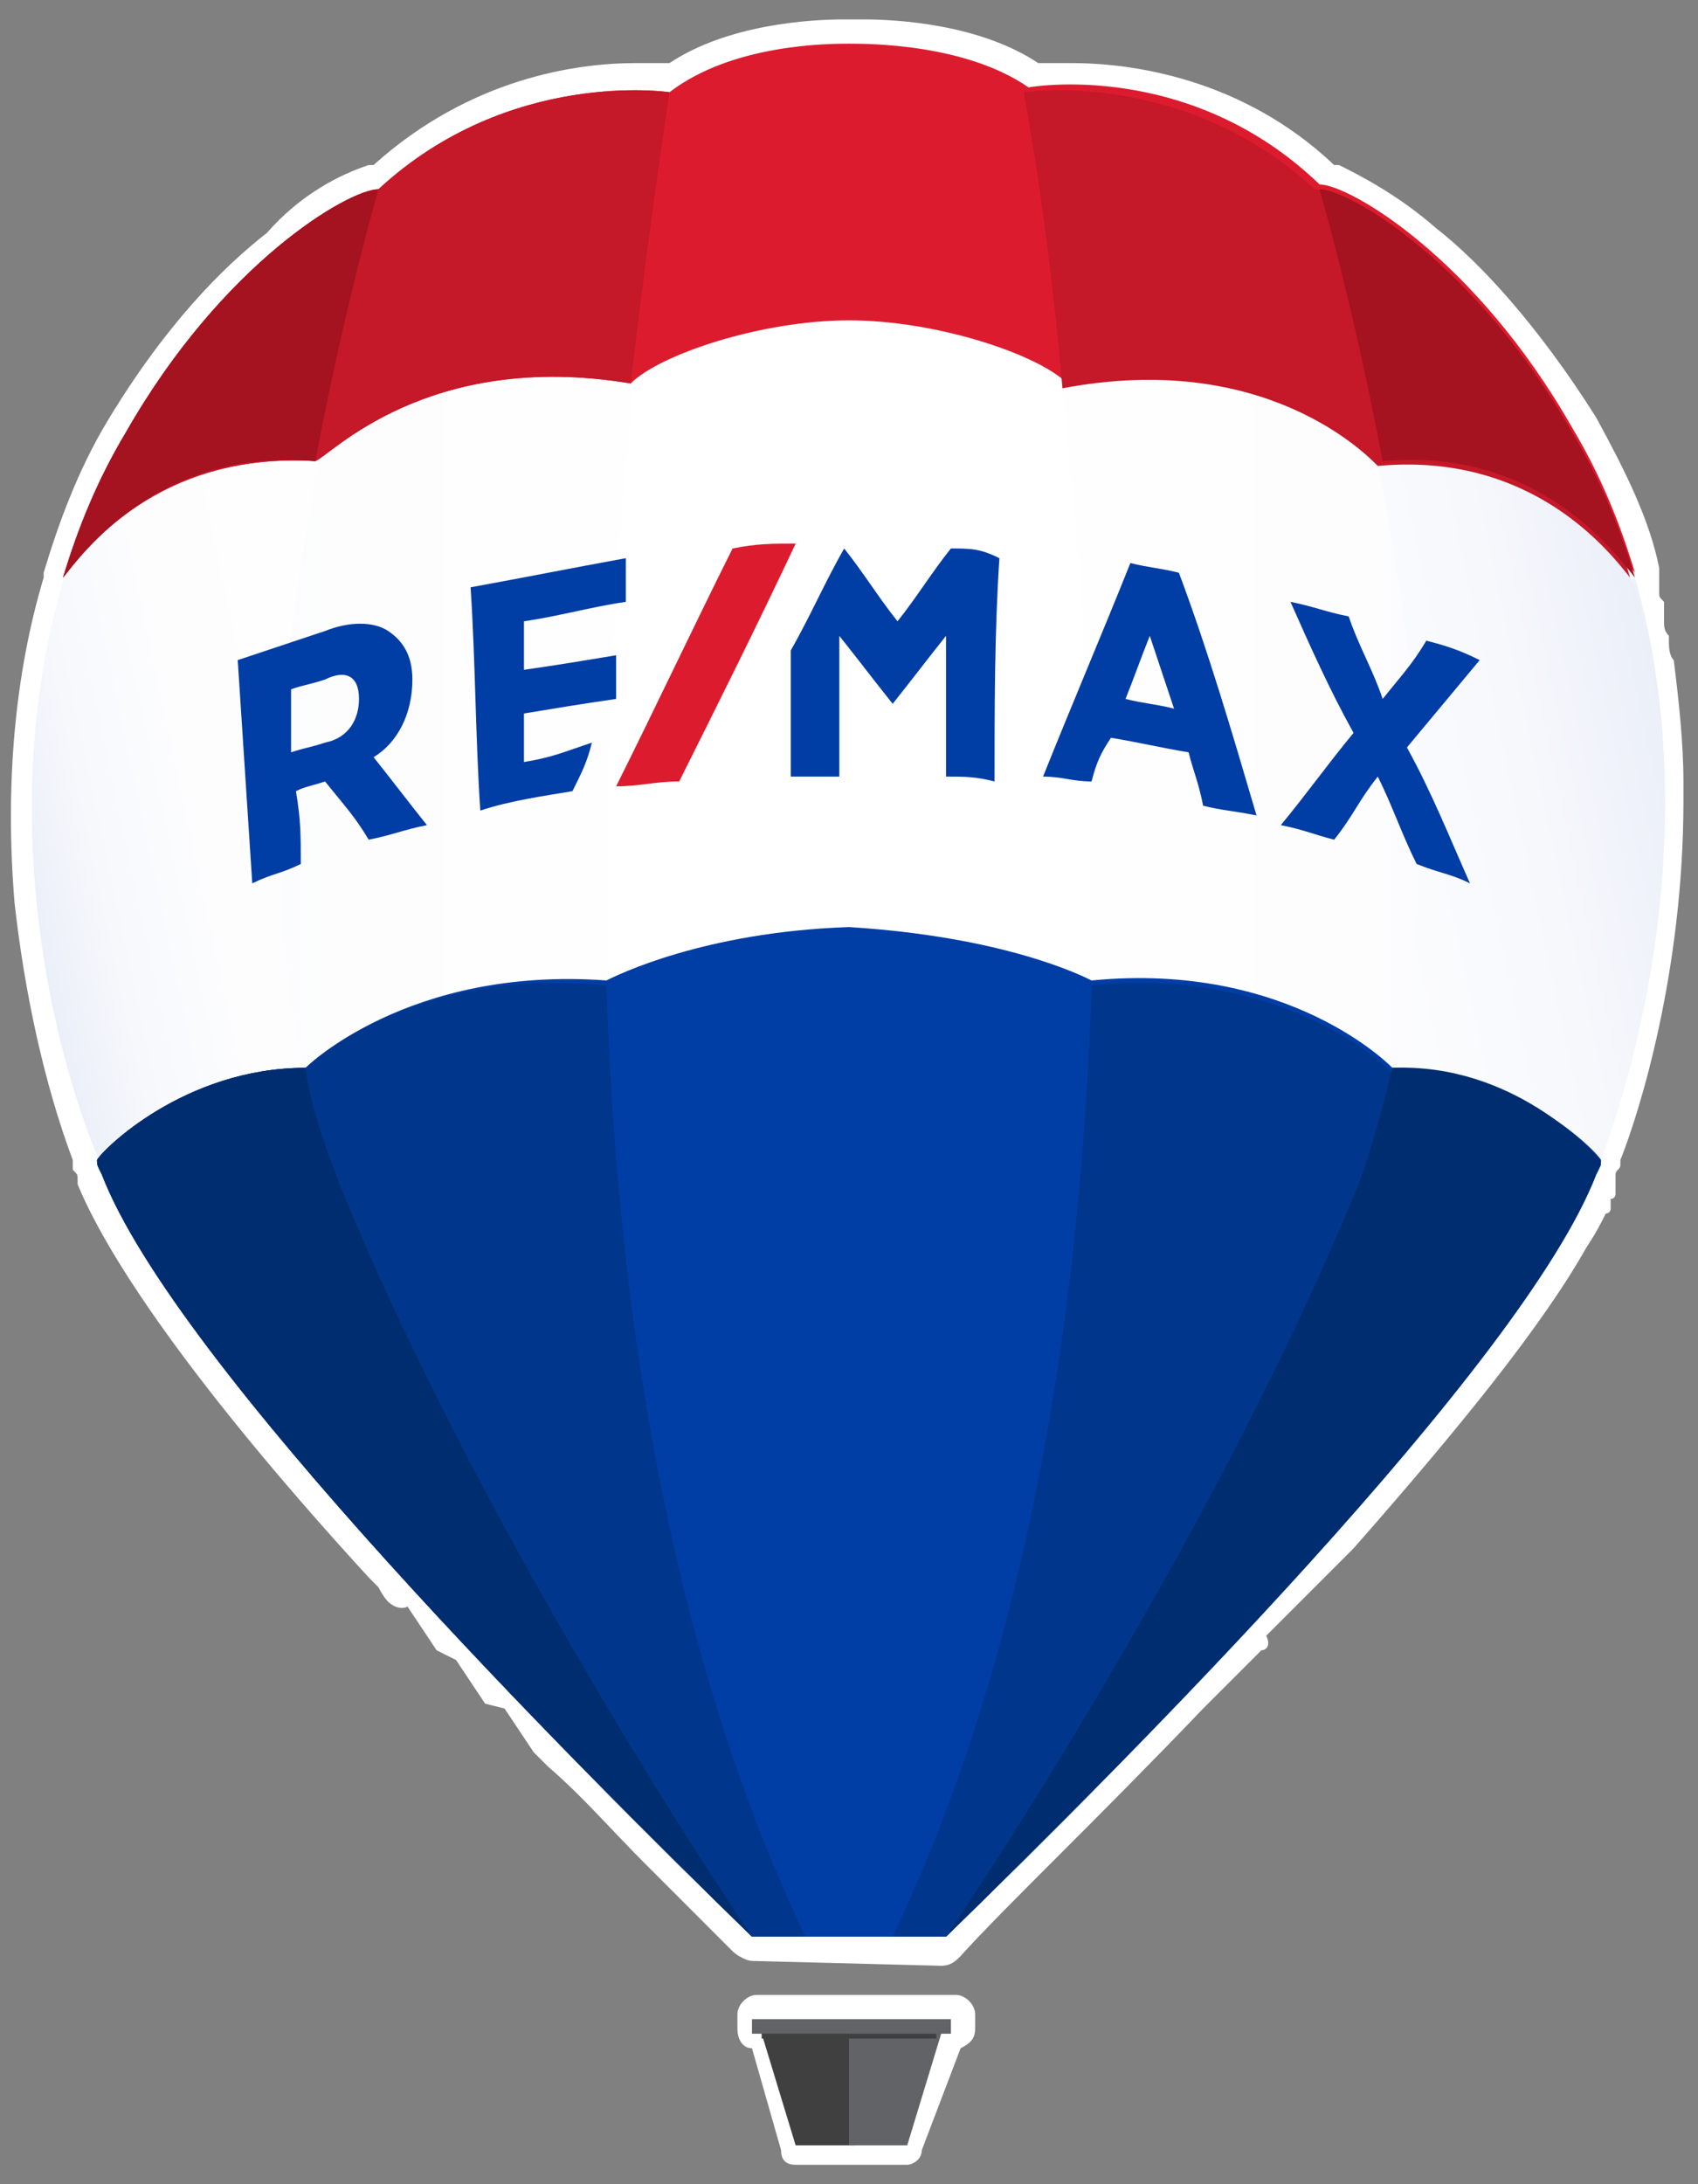 <?xml version="1.0" encoding="utf-8"?>
<!-- Generator: Adobe Illustrator 22.0.0, SVG Export Plug-In . SVG Version: 6.00 Build 0)  -->
<svg version="1.1" id="Layer_1" xmlns="http://www.w3.org/2000/svg" xmlns:xlink="http://www.w3.org/1999/xlink" x="0px" y="0px"
	 viewBox="0 0 35 45" style="enable-background:new 0 0 35 45;" xml:space="preserve">
<rect x="0" y="0" width="35" height="45" fill="#808080" stroke="none"/>
<style type="text/css">
	.st0{fill:#FFFFFF;}
	.st1{fill:url(#SVGID_1_);}
	.st2{fill:url(#SVGID_2_);}
	.st3{fill:url(#SVGID_3_);}
	.st4{fill:url(#SVGID_4_);}
	.st5{fill:#DC1C2E;}
	.st6{fill:#C51828;}
	.st7{fill:#A51220;}
	.st8{fill:#404041;}
	.st9{fill:#626366;}
	.st10{fill:#003DA5;}
	.st11{fill:#00378C;}
	.st12{fill:#002D6F;}
</style>
<g>
	<g>
		<path class="st0" d="M15.5,40.4c-0.1,0-0.3-0.1-0.4-0.2l-1.8-1.8c-0.7-0.7-1.3-1.4-2-2L11,36.1l-0.2-0.3l-0.2-0.3l-0.2-0.3
			L10,35.1l-0.2-0.3l-0.2-0.3l-0.2-0.3L9,34l-0.2-0.3l-0.2-0.3l-0.2-0.3C8.2,33.2,8,33,8,33c-0.1-0.1-0.2-0.3-0.2-0.3
			c-0.1-0.1-0.2-0.2-0.2-0.2c-3.3-3.6-5.3-6.4-6-8.1v-0.1c0-0.1,0-0.1-0.1-0.2l0,0V24c0,0,0,0,0-0.1l0,0c-0.6-1.6-1-3.5-1.2-5.3
			c-0.2-2.4,0-4.7,0.6-6.7l0,0v-0.1c0.3-1,0.7-2.1,1.3-3.1c1.2-2,2.4-3.2,3.3-3.9C6.2,4,7,3.6,7.6,3.4c0,0,0,0,0.1,0
			c2-1.8,4.2-2.1,5.4-2.1c0.2,0,0.4,0,0.6,0l0,0h0.1c1.2-0.8,2.9-0.9,3.6-0.9c0.1,0,0.1,0,0.2,0l0,0c0,0,0.1,0,0.2,0
			c0.7,0,2.4,0.1,3.6,0.9h0.1l0,0c0.2,0,0.4,0,0.6,0c1.2,0,3.5,0.3,5.4,2.1c0,0,0,0,0.1,0c0.4,0.2,1.2,0.6,2,1.3
			c0.9,0.7,2.1,2,3.3,3.9c0.6,1.1,1.1,2.1,1.3,3.1v0.1c0,0,0,0,0,0.1V12v0.1v0.1c0,0.1,0,0.1,0.1,0.2v0.1c0,0.1,0,0.1,0,0.2v0.1l0,0
			c0,0.1,0,0.2,0.1,0.3v0.1c0,0.1,0,0.3,0.1,0.4l0,0c0.1,0.8,0.2,1.7,0.2,2.5l0,0c0,0.1,0,0.3,0,0.4c0,3.5-0.9,6.4-1.3,7.4V24
			c0,0.1-0.1,0.1-0.1,0.2v0.1v0.1v0.1v0.1c0,0,0,0.1-0.1,0.1v0.1v0.1c0,0,0,0.1-0.1,0.1l0,0c-0.1,0.2-0.2,0.4-0.4,0.7l0,0
			c-0.9,1.6-2.6,3.7-4.8,6.2l0,0c-0.1,0.1-0.2,0.2-0.3,0.3l0,0c-0.1,0.1-0.2,0.2-0.3,0.3l0,0c-0.1,0.1-0.2,0.2-0.3,0.3l0,0
			c-0.1,0.1-0.2,0.2-0.3,0.3l0,0c-0.1,0.1-0.2,0.2-0.3,0.3l0,0c-0.1,0.1-0.2,0.2-0.3,0.3l0,0c0.1,0.2,0,0.3-0.1,0.3l0,0
			c-0.1,0.1-0.2,0.2-0.3,0.3c0,0-0.2,0.2-0.3,0.3l-0.3,0.3c-0.1,0.1-0.3,0.3-0.3,0.3c-2.2,2.3-4.1,4.1-5,5.1
			c-0.1,0.1-0.2,0.2-0.4,0.2L15.5,40.4L15.5,40.4z"/>
		<path class="st0" d="M16.4,44.6c-0.2,0-0.3-0.1-0.3-0.3l-0.6-2.1c-0.2,0-0.3-0.2-0.3-0.4v-0.3c0-0.2,0.2-0.4,0.4-0.4h4.1
			c0.2,0,0.4,0.2,0.4,0.4v0.3c0,0.2-0.1,0.3-0.3,0.4L19,44.3c0,0.2-0.2,0.3-0.3,0.3H16.4z"/>
	</g>
	<g>
		<g>
			<g>
				<path class="st0" d="M2,23.8c0,0.1,0,0.1,0.1,0.3c0.6,1.5,2.1,3.6,4,5.8c2.3,2.7,5,5.6,7.1,7.7c0.8,0.8,1.5,1.5,2.1,2.1l0,0
					l0.1,0.1l0,0h2l0,0h1.9h0.1c3.3-3.2,10.2-10.1,12.7-14.3l0,0c0.1-0.2,0.3-0.4,0.4-0.7c0,0,0,0,0-0.1c0,0,0-0.1,0.1-0.1v-0.1
					v-0.1v-0.1c0,0,0,0,0-0.1s0-0.1,0.1-0.2l0,0l0,0v-0.1c0-0.1,0-0.1,0-0.1c1.1-2.8,2.1-7.5,0.7-12c0,0-3.3-8.9-16.1-8.9
					C6.1,2.6,1.4,11.8,1.4,11.8V12H1.3C0,16.4,0.9,21.1,2,23.8L2,23.8z"/>
				
					<linearGradient id="SVGID_1_" gradientUnits="userSpaceOnUse" x1="16.5" y1="23.78" x2="0.69" y2="23.78" gradientTransform="matrix(1 0 0 -1 0 45.28)">
					<stop  offset="0" style="stop-color:#FFFFFF"/>
					<stop  offset="0.621" style="stop-color:#FDFDFE"/>
					<stop  offset="0.845" style="stop-color:#F6F8FC"/>
					<stop  offset="1" style="stop-color:#EBEFF8"/>
				</linearGradient>
				<path class="st1" d="M2,23.8c0,0.1,0,0.1,0.1,0.3c0.6,1.5,2.1,3.6,4,5.8c2.3,2.7,5,5.6,7.1,7.7c0.8,0.8,1.5,1.5,2.1,2.1l0.1,0.1
					l0,0h1.1C10.3,26.2,13,7.7,13.7,3.2C5,4.7,1.4,11.8,1.4,11.8V12H1.3C0,16.4,0.9,21.1,2,23.8L2,23.8z"/>
				
					<linearGradient id="SVGID_2_" gradientUnits="userSpaceOnUse" x1="-4007.173" y1="2928.096" x2="-4022.992" y2="2928.096" gradientTransform="matrix(-1 0 0 -1 -3988.673 2949.596)">
					<stop  offset="0" style="stop-color:#FFFFFF"/>
					<stop  offset="0.621" style="stop-color:#FDFDFE"/>
					<stop  offset="0.845" style="stop-color:#F6F8FC"/>
					<stop  offset="1" style="stop-color:#EBEFF8"/>
				</linearGradient>
				<path class="st2" d="M21.2,3.2c8.7,1.4,12.4,8.6,12.4,8.6V12l0.1-0.1C35,16.4,34,21.1,33,23.8l0,0c-0.1,0.1-0.1,0.1-0.1,0.3
					c-0.6,1.5-2.1,3.6-4,5.8c-2.3,2.7-5,5.6-7.1,7.7c-0.8,0.8-1.6,1.6-2.2,2.2l0,0h-1.1C24.7,26.2,22,7.7,21.2,3.2z"/>
				
					<linearGradient id="SVGID_3_" gradientUnits="userSpaceOnUse" x1="35.486" y1="25.196" x2="16.55" y2="21.171" gradientTransform="matrix(1 0 0 -1 0 45.28)">
					<stop  offset="0" style="stop-color:#EBEFF8"/>
					<stop  offset="0.155" style="stop-color:#F6F8FC"/>
					<stop  offset="0.379" style="stop-color:#FDFDFE"/>
					<stop  offset="1" style="stop-color:#FFFFFF"/>
				</linearGradient>
				<path class="st3" d="M28.1,24.3c-2.7,6.8-7.3,13.8-8.2,15.3c2-1.9,5.1-5.1,7.9-8.2c0.4-0.5,0.8-1,1.2-1.5
					c1.8-2.2,3.3-4.2,3.9-5.6v-0.1c0-0.1,0-0.1,0-0.1l0,0c0,0,0-0.1,0.1-0.2c1-2.7,2-7.4,0.7-11.8l-0.1-0.2c0,0-1.9-3.7-6.2-6.3
					C28.4,8.8,30.6,18.1,28.1,24.3z"/>
				
					<linearGradient id="SVGID_4_" gradientUnits="userSpaceOnUse" x1="11.546" y1="22.772" x2="1.877" y2="20.717" gradientTransform="matrix(1 0 0 -1 0 45.28)">
					<stop  offset="0" style="stop-color:#FFFFFF"/>
					<stop  offset="0.621" style="stop-color:#FDFDFE"/>
					<stop  offset="0.845" style="stop-color:#F6F8FC"/>
					<stop  offset="1" style="stop-color:#EBEFF8"/>
				</linearGradient>
				<path class="st4" d="M2,23.8c0,0.1,0,0.1,0.1,0.3c0.6,1.5,2.1,3.6,4,5.8c0.6,0.7,1.2,1.5,1.9,2.2c2.6,2.9,5.4,5.7,7.2,7.5
					c-0.9-1.4-5.5-8.5-8.2-15.3C4.4,18.1,6.6,8.8,7.5,5.5c-4.3,2.6-6.2,6.3-6.2,6.3l0,0.2C0,16.4,0.9,21.1,2,23.8L2,23.8z"/>
			</g>
			<g>
				<path class="st5" d="M17.5,0.9c-0.4,0-2.4,0-3.7,1c0,0-3.3-0.5-6,2c-0.6,0-3.2,1.5-5.2,5c-0.6,1-1,2-1.3,3
					c0.4-0.5,1.9-2.6,5.2-2.4C6.8,9.4,8.8,7.2,13,7.9c0.6-0.6,2.7-1.3,4.5-1.3s3.9,0.7,4.5,1.3c4.2-0.8,6.3,1.4,6.5,1.6
					c3.3-0.3,4.8,1.8,5.2,2.3c-0.3-1-0.7-2-1.3-3c-2-3.5-4.6-5-5.2-5c-2.7-2.6-6-2-6-2C19.9,0.9,17.9,0.9,17.5,0.9"/>
				<path class="st6" d="M13.8,1.9c0,0-3.3-0.5-6,2c-0.6,0-3.2,1.5-5.2,5c-0.6,1-1,2-1.3,3c0.4-0.5,1.9-2.6,5.2-2.4
					C6.8,9.4,8.8,7.2,13,7.9C13.4,4.5,13.8,1.9,13.8,1.9z"/>
				<path class="st7" d="M6.5,9.5L6.5,9.5c0.6-3.2,1.3-5.6,1.3-5.6c-0.6,0-3.2,1.5-5.2,5c-0.6,1-1,2-1.3,3C1.7,11.4,3.3,9.2,6.5,9.5
					z"/>
				<path class="st6" d="M21.1,1.9c0,0,3.3-0.5,6,2c0.6,0,3.2,1.5,5.2,5c0.6,1,1,2,1.3,3c-0.4-0.5-2-2.6-5.2-2.3
					c-0.2-0.2-2.3-2.4-6.5-1.6C21.6,4.5,21.1,1.9,21.1,1.9z"/>
				<path class="st7" d="M28.5,9.5L28.5,9.5c-0.6-3.2-1.3-5.6-1.3-5.6c0.6,0,3.2,1.5,5.2,5c0.6,1,1,2,1.3,3
					C33.3,11.4,31.7,9.2,28.5,9.5z"/>
			</g>
			<g>
				<polygon class="st8" points="17.6,41.8 17.5,41.8 15.7,41.8 15.7,41.9 16.4,44.2 17.6,44.2 				"/>
				<polygon class="st9" points="17.5,41.8 17.6,41.8 19.4,41.8 19.4,41.9 18.7,44.2 17.5,44.2 				"/>
				<path class="st9" d="M19.6,41.9h-4.1l0,0v-0.3l0,0h4.1l0,0V41.9L19.6,41.9z"/>
				<polygon class="st8" points="19.3,42 19.3,41.9 15.7,41.9 15.7,42 				"/>
			</g>
			<g>
				<path class="st10" d="M28.7,22c0,0-2.1-2.2-6.2-1.8c-0.2-0.1-1.8-0.9-5-1.1c-3,0.1-4.8,1-5,1.1C8.4,19.9,6.3,22,6.3,22
					c-2.5,0-4.2,1.7-4.3,1.9C2,24,2,24,2.1,24.2c1.5,3.9,9.7,12.1,13.4,15.7h2h2c3.6-3.5,11.8-11.8,13.4-15.7C33,24,33,24,33,23.9
					C32.9,23.7,31.2,22,28.7,22z"/>
				<path class="st11" d="M22.5,20.3c4.1-0.4,6.2,1.8,6.2,1.8c2.5-0.1,4.1,1.7,4.3,1.9c0,0,0,0-0.1,0.2c-1.5,3.9-9.7,12.1-13.4,15.7
					h-1.1C21.3,33.8,22.3,26.6,22.5,20.3L22.5,20.3z"/>
				<path class="st12" d="M28.7,22L28.7,22c2.5-0.1,4.1,1.7,4.3,1.9c0,0.1,0,0.1-0.1,0.3c-1.5,3.9-9.7,12.1-13.4,15.7
					c0,0,5.4-7.9,8.5-15.5C28.3,23.6,28.5,22.8,28.7,22z"/>
				<path class="st11" d="M12.5,20.3C8.4,19.9,6.3,22,6.3,22c-2.5,0-4.2,1.7-4.3,1.9C2,24,2,24,2.1,24.2c1.5,3.9,9.7,12.1,13.4,15.7
					h1.1C13.7,33.8,12.7,26.6,12.5,20.3L12.5,20.3z"/>
				<path class="st12" d="M6.3,22L6.3,22c-2.5,0-4.2,1.7-4.3,1.9C2,24,2,24,2.1,24.2c1.5,3.9,9.7,12.1,13.4,15.7
					c0,0-5.4-7.9-8.5-15.5C6.7,23.6,6.4,22.8,6.3,22z"/>
			</g>
			<g>
				<g>
					<path class="st10" d="M8.5,14L8.5,14c0-0.5-0.2-0.8-0.5-1s-0.8-0.2-1.3,0c-0.6,0.2-1.2,0.4-1.8,0.6c0.1,1.5,0.2,3.1,0.3,4.6
						c0.4-0.2,0.6-0.2,1-0.4c0-0.6,0-0.9-0.1-1.5c0.2-0.1,0.3-0.1,0.6-0.2c0.4,0.5,0.6,0.7,0.9,1.2c0.5-0.1,0.7-0.2,1.2-0.3
						c-0.4-0.5-0.7-0.9-1.1-1.4C8.2,15.3,8.5,14.7,8.5,14z M7.4,14.4L7.4,14.4c0,0.4-0.2,0.8-0.7,0.9c-0.3,0.1-0.4,0.1-0.7,0.2
						c0-0.5,0-0.8,0-1.3c0.3-0.1,0.4-0.1,0.7-0.2C7.1,13.8,7.4,13.9,7.4,14.4z"/>
					<path class="st10" d="M23.3,11.6c-0.6,1.5-1.2,2.9-1.8,4.4c0.4,0,0.6,0.1,1,0.1c0.1-0.4,0.2-0.6,0.4-0.9c0.6,0.1,1,0.2,1.6,0.3
						c0.1,0.4,0.2,0.6,0.3,1.1c0.4,0.1,0.6,0.1,1.1,0.2c-0.5-1.7-1-3.4-1.6-5C23.9,11.7,23.7,11.7,23.3,11.6z M24.2,14.6
						c-0.4-0.1-0.6-0.1-1-0.2c0.2-0.5,0.3-0.8,0.5-1.3C23.9,13.7,24,14,24.2,14.6z"/>
					<path class="st10" d="M29,15.4c0.5-0.6,1-1.2,1.5-1.8c-0.4-0.2-0.7-0.3-1.1-0.4c-0.3,0.5-0.5,0.7-0.9,1.2
						c-0.2-0.6-0.5-1.1-0.7-1.7c-0.5-0.1-0.7-0.2-1.2-0.3c0.4,0.9,0.8,1.8,1.3,2.7c-0.5,0.6-1,1.3-1.5,1.9c0.5,0.1,0.7,0.2,1.1,0.3
						c0.4-0.5,0.5-0.8,0.9-1.3c0.3,0.6,0.5,1.2,0.8,1.8c0.5,0.2,0.7,0.2,1.1,0.4C29.9,17.3,29.5,16.3,29,15.4z"/>
					<path class="st10" d="M10.8,15.7c0-0.4,0-0.6,0-1c0.6-0.1,1.2-0.2,1.9-0.3c0-0.4,0-0.5,0-0.9c-0.6,0.1-1.2,0.2-1.9,0.3
						c0-0.4,0-0.6,0-1c0.7-0.1,1.4-0.3,2.1-0.4c0-0.4,0-0.5,0-0.9c-1.1,0.2-2.1,0.4-3.2,0.6c0.1,1.5,0.1,3.1,0.2,4.6
						c0.6-0.2,1.3-0.3,1.9-0.4c0.2-0.4,0.3-0.6,0.4-1C11.6,15.5,11.4,15.6,10.8,15.7z"/>
					<path class="st10" d="M19.6,11.3c-0.4,0.5-0.7,1-1.1,1.5c-0.4-0.5-0.7-1-1.1-1.5l0,0c-0.4,0.7-0.7,1.4-1.1,2.1
						c0,0.9,0,1.7,0,2.6c0.4,0,0.6,0,1,0c0-1,0-1.9,0-2.9c0.4,0.5,0.7,0.9,1.1,1.4l0,0l0,0c0.4-0.5,0.7-0.9,1.1-1.4c0,1,0,1.9,0,2.9
						c0.4,0,0.6,0,1,0.1c0-1.5,0-3.1,0.1-4.6C20.2,11.3,20,11.3,19.6,11.3z"/>
					<path class="st5" d="M14,16.1c0.8-1.6,1.6-3.2,2.4-4.9c-0.5,0-0.8,0-1.3,0.1c-0.8,1.6-1.6,3.3-2.4,4.9
						C13.2,16.2,13.5,16.1,14,16.1z"/>
				</g>
			</g>
		</g>
	</g>
</g>
</svg>
